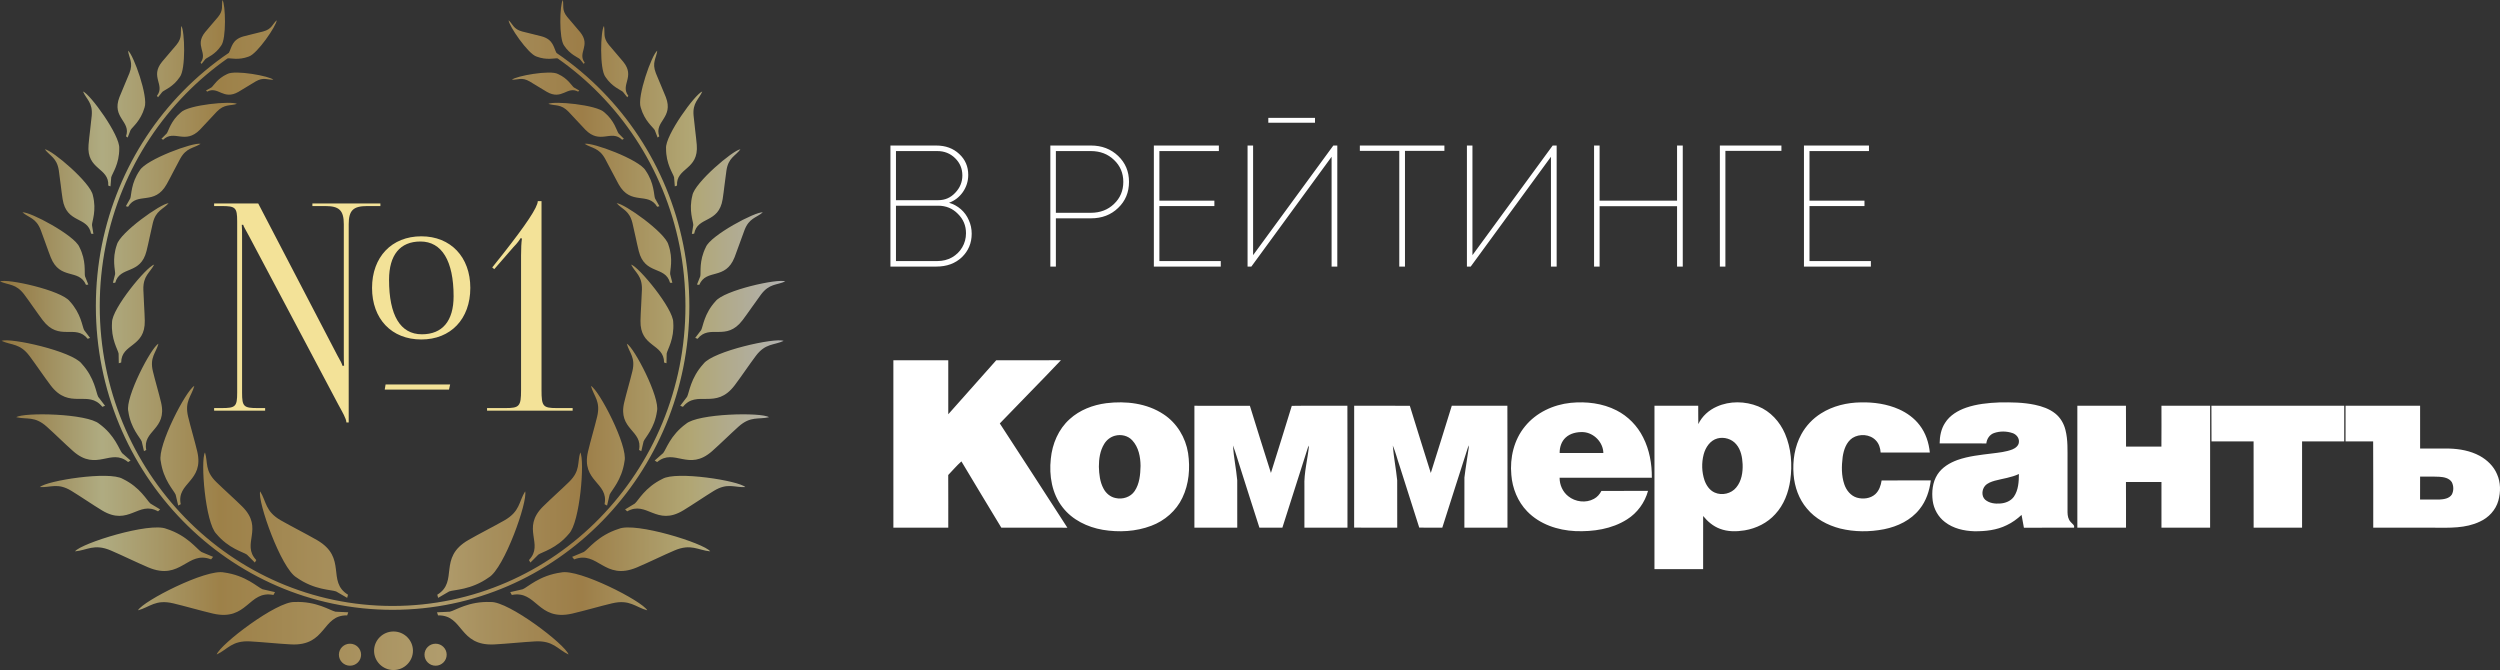 <svg width="347" height="93" viewBox="0 0 347 93" fill="none" xmlns="http://www.w3.org/2000/svg">
<rect x="0" y="0" width="347" height="93" fill="#333333" stroke="none"/>
<g clip-path="url(#clip0_10_19042)">
<path fill-rule="evenodd" clip-rule="evenodd" d="M138.28 50.002C141.272 50.002 144.264 50.006 147.256 50C144.462 52.955 141.587 55.835 138.773 58.773C141.904 63.594 145.046 68.409 148.152 73.245C145.095 73.237 142.039 73.25 138.983 73.239C137.139 70.172 135.271 67.119 133.445 64.042C132.787 64.624 132.221 65.301 131.613 65.932C131.631 68.368 131.615 70.805 131.62 73.243C129.081 73.24 126.541 73.249 124.001 73.238C124 65.493 124.004 57.749 124 50.004C126.54 50.001 129.081 50.004 131.62 50.004C131.62 52.502 131.623 55.001 131.62 57.499C133.84 55 136.065 52.505 138.28 50.002ZM153.548 55.963C151.698 56.204 149.866 56.902 148.475 58.17C146.913 59.566 146.052 61.613 145.852 63.673C145.596 66.011 146.005 68.535 147.494 70.421C148.835 72.159 150.928 73.167 153.06 73.537C155.302 73.91 157.665 73.791 159.802 72.978C161.655 72.285 163.263 70.897 164.112 69.097C165.036 67.184 165.214 64.97 164.906 62.887C164.567 60.731 163.345 58.711 161.508 57.506C159.191 55.959 156.262 55.628 153.548 55.963ZM154.742 60.483C155.588 60.247 156.563 60.46 157.161 61.122C158.041 62.071 158.299 63.419 158.309 64.673C158.279 65.868 158.176 67.145 157.486 68.162C156.924 69.004 155.81 69.354 154.843 69.128C154.114 68.987 153.501 68.462 153.165 67.812C152.668 66.891 152.557 65.823 152.525 64.795C152.521 63.7 152.682 62.558 153.267 61.612C153.598 61.069 154.127 60.65 154.742 60.483ZM211.672 59.177C213.217 57.27 215.596 56.163 218.013 55.914C220.173 55.702 222.431 55.964 224.38 56.963C225.971 57.772 227.274 59.112 228.067 60.707C228.945 62.429 229.292 64.385 229.276 66.306C225.008 66.317 220.74 66.31 216.472 66.31C216.467 67.284 216.895 68.264 217.667 68.872C218.649 69.67 220.126 69.862 221.244 69.238C221.698 68.999 222.042 68.595 222.275 68.144C224.432 68.124 226.59 68.148 228.748 68.133C228.303 69.753 227.26 71.2 225.831 72.093C223.717 73.44 221.125 73.815 218.661 73.718C216.216 73.606 213.701 72.772 211.974 70.978C210.657 69.623 209.918 67.78 209.773 65.911C209.55 63.541 210.137 61.035 211.672 59.177ZM217.317 60.73C216.723 61.268 216.466 62.092 216.48 62.877C218.502 62.877 220.525 62.877 222.546 62.878C222.52 61.397 221.244 60.078 219.771 59.976C218.905 59.935 217.971 60.127 217.317 60.73ZM238.302 56.434C240.097 55.63 242.222 55.672 244.035 56.401C245.734 57.088 247.044 58.535 247.759 60.202C248.624 62.217 248.788 64.479 248.492 66.636C248.253 68.357 247.606 70.072 246.411 71.359C245.317 72.581 243.772 73.342 242.166 73.613C241.018 73.799 239.803 73.816 238.705 73.384C237.781 73.039 237.009 72.378 236.397 71.619C236.394 74.078 236.402 76.538 236.393 78.998C234.142 78.995 231.89 79.007 229.639 78.993C229.65 71.434 229.646 63.876 229.641 56.318C231.666 56.314 233.689 56.314 235.713 56.318C235.723 57.167 235.706 58.017 235.725 58.867C236.243 57.769 237.197 56.918 238.302 56.434ZM238.378 60.855C237.364 61.128 236.723 62.104 236.469 63.07C236.164 64.243 236.199 65.514 236.584 66.664C236.834 67.372 237.294 68.059 238.004 68.368C239.008 68.818 240.299 68.523 240.991 67.661C241.736 66.77 241.921 65.55 241.876 64.422C241.829 63.455 241.639 62.425 240.991 61.669C240.375 60.923 239.306 60.608 238.378 60.855ZM252.749 57.387C254.394 56.34 256.361 55.875 258.298 55.85C260.094 55.813 261.924 56.072 263.575 56.806C264.685 57.303 265.703 58.037 266.442 59.01C267.287 60.097 267.725 61.451 267.86 62.809C265.585 62.82 263.307 62.809 261.032 62.814C260.996 62.198 260.8 61.568 260.359 61.12C259.545 60.257 258.105 60.171 257.124 60.789C256.256 61.374 255.911 62.441 255.762 63.428C255.603 64.689 255.575 66.011 255.992 67.228C256.271 68.053 256.88 68.819 257.739 69.074C258.591 69.313 259.601 69.207 260.281 68.601C260.819 68.112 261.063 67.389 261.169 66.689C263.444 66.67 265.72 66.692 267.994 66.679C267.818 68.112 267.352 69.543 266.431 70.677C265.234 72.203 263.387 73.079 261.517 73.456C259.508 73.848 257.409 73.849 255.417 73.36C253.656 72.906 251.961 72.001 250.794 70.58C249.684 69.276 249.088 67.587 248.953 65.893C248.793 63.974 249.09 61.974 250.027 60.272C250.67 59.099 251.616 58.098 252.749 57.387ZM272.889 56.587C274.369 56.079 275.944 55.918 277.5 55.857C279.153 55.828 280.821 55.845 282.445 56.187C283.451 56.401 284.46 56.745 285.273 57.398C285.991 57.969 286.473 58.802 286.687 59.688C287.039 61.072 286.964 62.513 286.973 63.929V71.108C286.978 71.588 287.073 72.103 287.419 72.459C287.61 72.701 287.981 72.876 287.878 73.243C285.557 73.245 283.237 73.238 280.917 73.246C280.799 72.656 280.692 72.062 280.593 71.468C279.978 72.035 279.299 72.538 278.538 72.892C277.147 73.588 275.561 73.754 274.026 73.738C272.592 73.691 271.102 73.356 269.953 72.454C269.022 71.751 268.418 70.663 268.259 69.513C268.103 68.275 268.227 66.941 268.912 65.869C269.546 64.874 270.603 64.246 271.69 63.849C273.237 63.304 274.881 63.141 276.5 62.94C277.449 62.822 278.417 62.726 279.316 62.381C279.753 62.201 280.212 61.852 280.227 61.337C280.275 60.775 279.854 60.278 279.337 60.112C278.515 59.833 277.588 59.822 276.768 60.108C276.156 60.322 275.767 60.92 275.702 61.549C273.543 61.538 271.382 61.549 269.223 61.543C269.232 60.551 269.424 59.528 269.98 58.688C270.634 57.644 271.75 56.986 272.89 56.587H272.889ZM276.88 66.722C276.391 66.865 275.876 67.041 275.525 67.431C275.073 67.959 275.004 68.867 275.542 69.361C276.111 69.844 276.903 69.948 277.624 69.887C278.349 69.845 279.089 69.547 279.525 68.945C280.154 68.029 280.22 66.867 280.224 65.791C279.169 66.29 277.998 66.422 276.88 66.722ZM201.507 56.32C204.079 56.307 206.652 56.323 209.224 56.312C209.25 61.954 209.229 67.596 209.235 73.238C207.242 73.246 205.249 73.244 203.256 73.238C203.261 70.919 203.251 68.6 203.261 66.28C203.423 64.918 203.66 63.564 203.852 62.205C203.864 62.074 203.861 61.944 203.842 61.813C202.606 65.615 201.416 69.431 200.191 73.238C199.125 73.243 198.058 73.248 196.992 73.235C196.087 70.381 195.174 67.53 194.268 64.677C193.937 63.735 193.713 62.751 193.318 61.835C193.447 63.452 193.763 65.051 193.93 66.664C193.941 68.856 193.93 71.048 193.935 73.24C191.942 73.237 189.947 73.254 187.954 73.232C187.964 67.593 187.954 61.955 187.959 56.317C190.534 56.322 193.111 56.297 195.685 56.329C196.636 59.442 197.624 62.543 198.594 65.65C199.567 62.541 200.552 59.435 201.507 56.319V56.32ZM288.335 56.318C290.582 56.312 292.831 56.318 295.081 56.314C295.104 58.204 295.076 60.094 295.094 61.985C296.731 61.974 298.366 61.975 300.003 61.985C300.022 60.096 300.011 58.207 300.009 56.318C302.26 56.313 304.512 56.317 306.763 56.317C306.764 61.958 306.767 67.6 306.763 73.242C304.512 73.243 302.263 73.246 300.011 73.242C300.011 71.129 300.017 69.016 300.01 66.903C298.367 66.903 296.725 66.893 295.082 66.906C295.1 69.018 295.087 71.129 295.09 73.24C292.839 73.249 290.587 73.244 288.336 73.243C288.336 67.601 288.337 61.96 288.336 56.319L288.335 56.318ZM306.945 56.32C313.091 56.31 319.236 56.317 325.379 56.317C325.376 57.968 325.383 59.619 325.376 61.269C323.427 61.267 321.476 61.266 319.528 61.269C319.523 65.259 319.527 69.248 319.527 73.238C317.287 73.244 315.046 73.244 312.804 73.238C312.799 69.247 312.814 65.255 312.798 61.264C310.85 61.272 308.904 61.259 306.958 61.27C306.94 59.62 306.959 57.969 306.945 56.319V56.32ZM165.784 56.32C168.35 56.314 170.917 56.309 173.483 56.323C174.446 59.434 175.415 62.542 176.405 65.644C177.364 62.539 178.361 59.445 179.299 56.334C181.871 56.289 184.445 56.334 187.018 56.312C187.044 61.954 187.023 67.597 187.028 73.24C185.036 73.245 183.044 73.243 181.052 73.24V67.52C180.974 65.607 181.514 63.741 181.689 61.845C181.633 61.917 181.587 61.993 181.551 62.075C180.366 65.799 179.188 69.523 177.993 73.244C176.93 73.24 175.87 73.239 174.808 73.244C173.908 70.479 173.043 67.701 172.153 64.931C171.805 63.898 171.531 62.84 171.132 61.828C171.234 63.443 171.58 65.041 171.728 66.655C171.733 68.85 171.727 71.044 171.731 73.239C169.749 73.244 167.766 73.243 165.783 73.239C165.783 67.6 165.783 61.959 165.784 56.319V56.32ZM325.565 56.315C329.013 56.315 332.461 56.313 335.91 56.318C335.91 58.298 335.906 60.279 335.911 62.26C337.251 62.256 338.594 62.256 339.936 62.26C341.4 62.3 342.887 62.568 344.185 63.271C345.217 63.84 346.12 64.706 346.583 65.805C347.107 66.956 347.102 68.291 346.77 69.496C346.409 70.788 345.419 71.855 344.203 72.4C342.224 73.353 339.972 73.254 337.835 73.244C335.024 73.243 332.215 73.246 329.406 73.243C329.397 69.251 329.421 65.258 329.393 61.266C328.116 61.272 326.838 61.268 325.563 61.268C325.564 59.618 325.563 57.968 325.564 56.317L325.565 56.315ZM335.91 66.15C335.906 67.212 335.913 68.274 335.906 69.336C336.793 69.347 337.684 69.347 338.573 69.338C339.198 69.3 339.935 69.216 340.313 68.643C340.591 68.115 340.581 67.44 340.304 66.911C339.927 66.347 339.208 66.216 338.579 66.176C337.689 66.13 336.797 66.176 335.908 66.15H335.91Z" fill="white"/>
</g>
<path d="M131.728 28.144C132.336 28.32 132.88 28.616 133.36 29.032C133.84 29.448 134.208 29.952 134.464 30.544C134.736 31.136 134.872 31.768 134.872 32.44C134.872 33.736 134.416 34.824 133.504 35.704C132.592 36.568 131.416 37 129.976 37H123.592V20.2H129.952C131.248 20.2 132.312 20.592 133.144 21.376C133.976 22.144 134.392 23.112 134.392 24.28C134.392 25.144 134.144 25.936 133.648 26.656C133.152 27.36 132.512 27.856 131.728 28.144ZM130.096 20.968H124.36V27.784H130.24C131.168 27.784 131.952 27.44 132.592 26.752C133.248 26.064 133.576 25.264 133.576 24.352C133.576 23.408 133.24 22.608 132.568 21.952C131.896 21.296 131.072 20.968 130.096 20.968ZM130.144 36.232C130.864 36.232 131.528 36.064 132.136 35.728C132.744 35.376 133.216 34.912 133.552 34.336C133.904 33.744 134.08 33.088 134.08 32.368C134.08 31.312 133.704 30.416 132.952 29.68C132.216 28.928 131.304 28.552 130.216 28.552H124.36V36.232H130.144ZM151.427 20.2C152.931 20.2 154.187 20.68 155.195 21.64C156.203 22.6 156.707 23.8 156.707 25.24C156.707 26.696 156.203 27.904 155.195 28.864C154.203 29.824 152.947 30.304 151.427 30.304H146.555V37H145.787V20.2H151.427ZM151.403 29.536C152.699 29.536 153.771 29.128 154.619 28.312C155.483 27.496 155.915 26.472 155.915 25.24C155.915 24.024 155.483 23.008 154.619 22.192C153.771 21.376 152.699 20.968 151.403 20.968H146.555V29.536H151.403ZM160.923 36.232H169.443V37H160.155V20.2H169.179V20.968H160.923V27.856H168.555V28.6H160.923V36.232ZM176.042 17.032V16.36H182.522V17.032H176.042ZM185.066 20.2H185.618V37H184.826V21.76L173.69 37H173.162V20.2H173.93V35.416L185.066 20.2ZM200.483 20.2V20.944H195.011V37H194.219V20.944H188.747V20.2H200.483ZM215.512 20.2H216.064V37H215.272V21.76L204.136 37H203.608V20.2H204.376V35.416L215.512 20.2ZM232.776 20.2H233.568V37H232.776V28.624H222.024V37H221.256V20.2H222.024V27.856H232.776V20.2ZM247.261 20.2V20.944H239.485V37H238.717V20.2H247.261ZM251.157 36.232H259.677V37H250.389V20.2H259.413V20.968H251.157V27.856H258.789V28.6H251.157V36.232Z" fill="white"/>
<path d="M29.72 57V56.64H30.76C32.68 56.64 32.92 56.44 32.92 54.52V30.72C32.92 28.8 32.68 28.6 30.76 28.6H29.72V28.24H35.84L46.8 49.28C47.24 50.04 47.52 50.6 47.52 50.76H47.76C47.72 50.32 47.72 49.76 47.72 49.08V31.12C47.72 29.2 47.08 28.6 45.16 28.6H43.36V28.24H52.8V28.6H50.96C49.04 28.6 48.4 29.2 48.4 31.12V58.64H48.08C48.08 58.12 47.48 57.12 46.96 56.16L34.56 32.76C34.16 32 33.76 31.36 33.76 31.2H33.56C33.6 31.64 33.6 32.24 33.6 32.92V54.52C33.6 56.44 33.84 56.64 35.76 56.64H36.8V57H29.72ZM62.32 54.08H53.4L53.52 53.36H62.48L62.32 54.08ZM62.96 41.12C62.96 36.2 61.32 33.52 58.36 33.52C55.52 33.52 54 35.4 54 38.84C54 43.76 55.56 46.4 58.56 46.4C61.4 46.4 62.96 44.56 62.96 41.12ZM65.28 39.96C65.28 44.28 62.56 47.12 58.48 47.12C54.36 47.12 51.64 44.28 51.64 39.96C51.64 35.68 54.36 32.8 58.48 32.8C62.56 32.8 65.28 35.68 65.28 39.96ZM79.483 57H67.603V56.64H70.163C72.083 56.64 72.323 56.4 72.323 54.16V35.44C72.323 34.52 72.363 33.68 72.443 33.12L72.283 33.04C72.123 33.28 71.843 33.72 71.283 34.28L68.603 37.36L68.323 37.12L69.883 35.16C72.963 31.24 74.643 28.76 74.643 27.92H75.163V54.16C75.163 56.4 75.363 56.64 77.283 56.64H79.483V57Z" fill="#F3E298"/>
<g opacity="0.62" clip-path="url(#clip1_10_19042)">
<path fill-rule="evenodd" clip-rule="evenodd" d="M67.839 80.151C65.353 81.914 63.044 81.827 62.343 82.093L60.811 82.983L60.695 82.547C63.712 80.695 60.724 77.428 65.011 74.957C66.491 74.102 68.524 73.078 70.001 72.236C72.208 70.976 71.992 69.646 72.89 68.202C73.279 69.59 69.992 78.895 67.841 80.151H67.839ZM77.241 7.35C76.818 6.572 76.821 5.497 75.181 5.045C74.372 4.823 73.279 4.588 72.473 4.37C71.269 4.045 71.204 3.387 70.599 2.812C70.587 3.518 73.314 7.526 74.491 7.856C75.891 8.386 76.976 8.059 77.341 8.099L77.422 8.12C79.508 9.582 81.452 11.237 83.233 13.058C90.59 20.588 95.14 30.994 95.14 42.489C95.14 53.983 90.589 64.389 83.233 71.921C75.877 79.449 65.715 84.107 54.492 84.107C43.269 84.107 33.106 79.449 25.75 71.921C18.393 64.389 13.843 53.983 13.843 42.489C13.843 30.994 18.395 20.588 25.75 13.058C27.528 11.238 29.471 9.588 31.55 8.128L31.66 8.098C32.025 8.058 33.11 8.384 34.51 7.855C35.687 7.523 38.412 3.515 38.402 2.811C37.795 3.385 37.732 4.043 36.528 4.368C35.722 4.586 34.631 4.82 33.82 5.044C32.196 5.49 32.183 6.552 31.771 7.328C29.462 8.893 27.317 10.691 25.366 12.689C17.913 20.317 13.304 30.853 13.304 42.49C13.304 54.127 17.913 64.666 25.366 72.293C32.819 79.922 43.117 84.643 54.492 84.643C65.866 84.643 76.164 79.922 83.618 72.293C91.071 64.666 95.681 54.127 95.681 42.49C95.681 30.853 91.071 20.316 83.618 12.689C81.676 10.701 79.54 8.911 77.243 7.35H77.241ZM60.459 92.4C61.307 92.4 61.999 91.715 61.999 90.873C61.999 90.031 61.307 89.346 60.459 89.346C59.611 89.346 58.919 90.031 58.919 90.873C58.919 91.715 59.611 92.4 60.459 92.4ZM48.579 92.4C49.428 92.4 50.119 91.715 50.119 90.873C50.119 90.031 49.428 89.346 48.579 89.346C47.73 89.346 47.039 90.031 47.039 90.873C47.039 91.715 47.73 92.4 48.579 92.4ZM54.619 93C56.106 93 57.317 91.798 57.317 90.325C57.317 88.853 56.106 87.65 54.619 87.65C53.132 87.65 51.921 88.853 51.921 90.325C51.921 91.798 53.134 93 54.619 93ZM31.542 10.276C32.612 9.673 37.437 10.56 37.941 11.066C37.096 11.091 36.575 10.675 35.49 11.301C34.765 11.72 33.823 12.332 33.092 12.751C30.974 13.963 30.296 11.895 28.757 12.719L28.597 12.564L29.358 12.132C29.643 11.899 30.173 10.898 31.542 10.276ZM30.686 6.348C29.863 7.589 28.791 7.952 28.516 8.196L27.974 8.871L27.843 8.692C28.894 7.318 26.948 6.345 28.47 4.466C28.996 3.816 29.743 2.993 30.27 2.35C31.056 1.388 30.72 0.816 30.875 0C31.3 0.567 31.448 5.398 30.686 6.348ZM24.958 10.688C24.038 12.072 22.841 12.477 22.536 12.751L21.93 13.503L21.785 13.303C22.959 11.77 20.786 10.685 22.484 8.588C23.072 7.863 23.907 6.944 24.493 6.227C25.369 5.154 24.997 4.517 25.168 3.605C25.641 4.237 25.807 9.63 24.958 10.689V10.688ZM25.1 15.604C26.154 14.539 32.125 13.99 32.885 14.419C31.902 14.728 31.15 14.409 30.084 15.506C29.372 16.237 28.471 17.268 27.751 18.001C25.668 20.125 24.176 17.916 22.644 19.397L22.405 19.266L23.154 18.507C23.413 18.139 23.698 16.788 25.102 15.604H25.1ZM20.062 14.928C19.539 16.777 18.364 17.643 18.123 18.049L17.721 19.091L17.49 18.922C18.239 16.818 15.454 16.38 16.583 13.473C16.974 12.468 17.568 11.162 17.96 10.166C18.546 8.676 17.907 8.103 17.773 7.035C18.52 7.566 20.623 13.46 20.062 14.926V14.928ZM16.552 20.587C16.575 22.768 15.571 24.084 15.438 24.604L15.335 25.869L15.028 25.757C15.17 23.226 11.993 23.626 12.29 20.097C12.393 18.877 12.622 17.265 12.731 16.053C12.89 14.243 12.011 13.819 11.52 12.697C12.506 13.042 16.691 18.808 16.551 20.587H16.552ZM19.392 23.661C20.259 22.137 26.85 19.711 27.843 19.965C26.826 20.614 25.875 20.479 25.006 22.041C24.425 23.087 23.723 24.526 23.133 25.574C21.428 28.609 19.06 26.56 17.781 28.699L17.469 28.623L18.083 27.537C18.262 27.044 18.17 25.427 19.392 23.661ZM12.892 27.124C13.427 29.211 12.771 30.704 12.766 31.233L12.963 32.468L12.643 32.431C12.187 29.973 9.233 31.089 8.691 27.637C8.504 26.443 8.345 24.844 8.165 23.658C7.893 21.885 6.95 21.681 6.217 20.718C7.244 20.822 12.61 25.385 12.89 27.122L12.892 27.124ZM16.223 33.967C16.657 32.272 22.378 28.218 23.405 28.207C22.592 29.097 21.64 29.214 21.214 30.948C20.929 32.107 20.631 33.678 20.337 34.842C19.492 38.213 16.665 36.849 15.994 39.246L15.674 39.254L15.981 38.047C16.023 37.523 15.508 35.987 16.223 33.967ZM11.022 34.298C10.37 32.664 4.139 29.353 3.113 29.472C4.038 30.256 5.003 30.251 5.654 31.926C6.088 33.046 6.59 34.573 7.033 35.699C8.313 38.953 10.955 37.232 11.935 39.535L12.256 39.502L11.794 38.338C11.683 37.821 11.999 36.222 11.024 34.298H11.022ZM9.682 41.818C11.268 43.547 11.407 45.309 11.675 45.818L12.5 46.902L12.174 47.028C10.472 44.904 8.216 47.465 5.924 44.434C5.131 43.385 4.157 41.933 3.374 40.89C2.204 39.327 1.194 39.611 -0.002 39.058C1.035 38.639 8.52 40.299 9.682 41.82V41.818ZM15.551 44.744C15.521 42.852 20.335 37.021 21.402 36.72C20.808 37.876 19.848 38.266 19.898 40.195C19.932 41.485 20.067 43.206 20.095 44.505C20.175 48.261 16.837 47.632 16.82 50.319L16.488 50.419L16.463 49.072C16.358 48.514 15.382 47.055 15.551 44.746V44.744ZM11.342 50.484C13.162 52.471 13.322 54.492 13.63 55.077L14.578 56.32L14.203 56.466C12.249 54.026 9.661 56.967 7.028 53.485C6.117 52.283 5 50.617 4.101 49.416C2.757 47.622 1.6 47.947 0.226 47.313C1.416 46.831 10.008 48.738 11.342 50.483V50.484ZM17.805 57.076C17.364 55.166 20.976 48.233 21.993 47.702C21.643 48.999 20.753 49.599 21.223 51.542C21.537 52.842 22.048 54.558 22.357 55.866C23.251 59.653 19.733 59.725 20.3 62.453L19.985 62.622L19.668 61.265C19.441 60.721 18.136 59.453 17.807 57.076H17.805ZM13.787 58.835C15.966 60.424 16.526 62.376 16.945 62.886L18.122 63.92L17.784 64.136C15.383 62.127 13.431 65.518 10.155 62.622C9.024 61.622 7.596 60.207 6.476 59.208C4.8 57.713 3.731 58.259 2.257 57.908C3.327 57.204 12.13 57.386 13.787 58.837V58.835ZM17.046 66.472C19.478 67.648 20.382 69.468 20.886 69.897L22.229 70.706L21.935 70.978C19.212 69.43 17.904 73.11 14.158 70.843C12.863 70.059 11.203 68.921 9.92 68.136C8.002 66.963 7.047 67.692 5.534 67.607C6.46 66.722 15.154 65.34 17.046 66.472ZM23.09 73.398C26.002 74.32 27.312 76.207 27.945 76.606L29.58 77.291L29.298 77.643C25.998 76.353 25.142 80.68 20.581 78.752C19.003 78.085 16.961 77.081 15.398 76.412C13.06 75.412 12.114 76.378 10.409 76.529C11.299 75.389 20.789 72.439 23.09 73.398ZM22.308 64C21.817 61.875 25.838 54.159 26.97 53.567C26.58 55.011 25.591 55.678 26.112 57.841C26.461 59.288 27.029 61.196 27.375 62.654C28.371 66.869 24.456 66.95 25.085 69.984L24.735 70.174L24.383 68.663C24.13 68.058 22.676 66.645 22.311 64H22.308ZM31.1 79.458C34.129 79.87 35.746 81.505 36.439 81.789L38.17 82.186L37.952 82.581C34.476 81.874 34.385 86.282 29.558 85.163C27.888 84.774 25.702 84.137 24.046 83.743C21.569 83.157 20.805 84.273 19.152 84.712C19.83 83.438 28.665 78.909 31.098 79.46L31.1 79.458ZM30.032 74.099C28.487 72.55 27.804 63.89 28.452 62.797C28.886 64.228 28.4 65.311 29.994 66.877C31.059 67.924 32.556 69.251 33.623 70.309C36.709 73.371 33.423 75.484 35.57 77.736L35.373 78.08L34.271 76.98C33.733 76.598 31.749 76.156 30.032 74.099ZM40.886 83.559C43.94 83.426 45.828 84.748 46.561 84.904L48.335 84.987L48.193 85.414C44.646 85.336 45.352 89.688 40.4 89.443C38.688 89.357 36.42 89.117 34.721 89.024C32.178 88.886 31.628 90.119 30.081 90.842C30.518 89.469 38.393 83.447 40.887 83.558L40.886 83.559ZM41.157 80.151C39.006 78.895 35.719 69.588 36.108 68.202C37.006 69.646 36.789 70.976 38.996 72.236C40.472 73.078 42.505 74.102 43.987 74.957C48.272 77.428 45.285 80.695 48.303 82.547L48.188 82.983L46.654 82.093C45.954 81.827 43.645 81.914 41.158 80.151H41.157ZM77.457 10.276C78.828 10.899 79.356 11.901 79.642 12.132L80.402 12.564L80.243 12.719C78.704 11.893 78.026 13.961 75.907 12.751C75.176 12.332 74.235 11.72 73.51 11.301C72.425 10.673 71.903 11.091 71.059 11.066C71.562 10.56 76.387 9.673 77.457 10.276ZM78.313 6.348C77.553 5.399 77.701 0.567 78.124 0C78.278 0.816 77.943 1.388 78.73 2.35C79.256 2.992 80.004 3.816 80.53 4.466C82.051 6.345 80.105 7.318 81.156 8.692L81.027 8.871L80.483 8.196C80.209 7.952 79.138 7.589 78.313 6.348ZM84.042 10.688C83.192 9.628 83.359 4.235 83.832 3.603C84.004 4.516 83.63 5.153 84.507 6.225C85.093 6.944 85.929 7.861 86.515 8.586C88.214 10.683 86.04 11.77 87.214 13.302L87.069 13.502L86.462 12.749C86.157 12.477 84.96 12.072 84.04 10.686L84.042 10.688ZM83.9 15.604C85.302 16.788 85.588 18.139 85.847 18.507L86.594 19.266L86.354 19.397C84.821 17.918 83.329 20.127 81.247 18.001C80.527 17.267 79.626 16.237 78.914 15.506C77.85 14.409 77.096 14.728 76.112 14.419C76.874 13.99 82.844 14.539 83.898 15.604H83.9ZM88.937 14.928C88.377 13.46 90.479 7.568 91.226 7.037C91.091 8.103 90.451 8.676 91.037 10.168C91.43 11.163 92.024 12.469 92.415 13.475C93.542 16.383 90.758 16.822 91.507 18.923L91.276 19.093L90.876 18.051C90.635 17.644 89.46 16.778 88.937 14.93V14.928ZM92.447 20.587C92.307 18.81 96.49 13.042 97.478 12.697C96.989 13.819 96.107 14.243 96.269 16.053C96.377 17.265 96.606 18.877 96.71 20.097C97.007 23.625 93.829 23.226 93.971 25.757L93.664 25.869L93.561 24.604C93.43 24.084 92.424 22.768 92.449 20.587H92.447ZM89.605 23.661C90.829 25.427 90.736 27.044 90.915 27.537L91.528 28.623L91.217 28.699C89.936 26.56 87.568 28.609 85.864 25.574C85.275 24.524 84.573 23.087 83.992 22.041C83.123 20.479 82.172 20.612 81.153 19.965C82.148 19.711 88.738 22.137 89.604 23.661H89.605ZM96.104 27.124C96.387 25.387 101.75 20.823 102.777 20.719C102.044 21.683 101.1 21.885 100.83 23.66C100.649 24.846 100.491 26.445 100.304 27.639C99.761 31.09 96.808 29.974 96.351 32.433L96.031 32.47L96.228 31.234C96.224 30.706 95.57 29.213 96.104 27.125V27.124ZM92.773 33.967C93.488 35.988 92.972 37.523 93.015 38.047L93.322 39.254L93.002 39.246C92.331 36.849 89.505 38.213 88.659 34.842C88.367 33.677 88.068 32.107 87.782 30.948C87.356 29.214 86.404 29.097 85.591 28.207C86.618 28.218 92.339 32.27 92.773 33.967ZM97.974 34.298C96.999 36.224 97.313 37.821 97.202 38.338L96.74 39.502L97.06 39.535C98.04 37.232 100.683 38.953 101.962 35.699C102.404 34.573 102.906 33.046 103.341 31.926C103.991 30.251 104.957 30.256 105.88 29.472C104.855 29.353 98.624 32.664 97.972 34.298H97.974ZM99.314 41.818C100.476 40.297 107.962 38.636 108.998 39.057C107.802 39.609 106.793 39.326 105.622 40.888C104.839 41.933 103.867 43.383 103.073 44.432C100.78 47.465 98.523 44.904 96.823 47.027L96.496 46.9L97.321 45.816C97.59 45.307 97.728 43.547 99.314 41.816V41.818ZM93.445 44.744C93.614 47.054 92.638 48.512 92.533 49.071L92.508 50.417L92.176 50.318C92.158 47.63 88.819 48.259 88.9 44.504C88.927 43.206 89.064 41.483 89.098 40.193C89.148 38.264 88.188 37.874 87.594 36.718C88.661 37.019 93.475 42.85 93.445 44.742V44.744ZM97.652 50.484C98.988 48.739 107.579 46.833 108.769 47.315C107.395 47.949 106.237 47.622 104.894 49.418C103.994 50.617 102.877 52.283 101.967 53.487C99.333 56.968 96.743 54.028 94.791 56.468L94.417 56.322L95.365 55.078C95.671 54.494 95.833 52.472 97.651 50.486L97.652 50.484ZM91.189 57.076C90.86 59.451 89.555 60.721 89.328 61.265L89.011 62.622L88.696 62.453C89.261 59.725 85.743 59.653 86.638 55.866C86.948 54.556 87.458 52.842 87.771 51.542C88.24 49.599 87.351 49 87.001 47.702C88.017 48.233 91.63 55.168 91.189 57.076ZM95.208 58.835C96.865 57.385 105.667 57.202 106.738 57.907C105.264 58.259 104.195 57.713 102.519 59.206C101.398 60.207 99.971 61.622 98.839 62.62C95.563 65.516 93.613 62.127 91.21 64.135L90.873 63.919L92.05 62.885C92.468 62.372 93.028 60.423 95.208 58.833V58.835ZM91.947 66.472C93.839 65.34 102.532 66.722 103.458 67.607C101.946 67.692 100.991 66.963 99.073 68.136C97.79 68.922 96.13 70.059 94.835 70.843C91.089 73.11 89.781 69.43 87.056 70.978L86.764 70.706L88.107 69.897C88.611 69.468 89.515 67.648 91.947 66.472ZM85.903 73.398C88.204 72.439 97.696 75.389 98.584 76.529C96.879 76.378 95.933 75.412 93.595 76.412C92.032 77.081 89.99 78.086 88.412 78.752C83.853 80.68 82.995 76.354 79.695 77.643L79.413 77.291L81.048 76.606C81.681 76.207 82.99 74.318 85.903 73.398ZM86.685 64C86.318 66.645 84.867 68.056 84.613 68.663L84.261 70.174L83.911 69.984C84.54 66.949 80.624 66.867 81.621 62.654C81.965 61.196 82.534 59.288 82.882 57.841C83.404 55.678 82.414 55.011 82.025 53.567C83.157 54.159 87.177 61.875 86.686 64H86.685ZM77.893 79.458C74.864 79.87 73.246 81.505 72.552 81.789L70.821 82.186L71.039 82.581C74.516 81.874 74.606 86.282 79.434 85.163C81.103 84.774 83.289 84.137 84.946 83.743C87.422 83.157 88.186 84.273 89.84 84.712C89.161 83.438 80.326 78.909 77.892 79.46L77.893 79.458ZM78.96 74.099C80.506 72.55 81.189 63.89 80.541 62.797C80.105 64.228 80.593 65.311 78.999 66.877C77.935 67.924 76.437 69.251 75.37 70.309C72.284 73.371 75.57 75.484 73.422 77.736L73.62 78.08L74.722 76.98C75.26 76.598 77.244 76.156 78.96 74.099ZM68.107 83.559C70.602 83.449 78.478 89.471 78.914 90.844C77.365 90.119 76.816 88.888 74.273 89.025C72.573 89.118 70.306 89.358 68.595 89.445C63.643 89.69 64.349 85.338 60.801 85.416L60.659 84.989L62.434 84.905C63.168 84.75 65.054 83.428 68.109 83.561L68.107 83.559Z" fill="url(#paint0_linear_10_19042)"/>
</g>
<defs>
<linearGradient id="paint0_linear_10_19042" x1="109" y1="46.5" x2="-0" y2="46.5" gradientUnits="userSpaceOnUse">
<stop stop-color="white"/>
<stop offset="0.12" stop-color="#FFEE9D"/>
<stop offset="0.26" stop-color="#DEAC55"/>
<stop offset="0.38" stop-color="#EFC978"/>
<stop offset="0.44" stop-color="#FDDD90"/>
<stop offset="0.72" stop-color="#DFB156"/>
<stop offset="0.87" stop-color="#FCF6B2"/>
<stop offset="1" stop-color="#CE9F47"/>
</linearGradient>
<clipPath id="clip0_10_19042">
<rect width="223" height="29" fill="white" transform="translate(124 50)"/>
</clipPath>
<clipPath id="clip1_10_19042">
<rect width="109" height="93" fill="white"/>
</clipPath>
</defs>
</svg>
